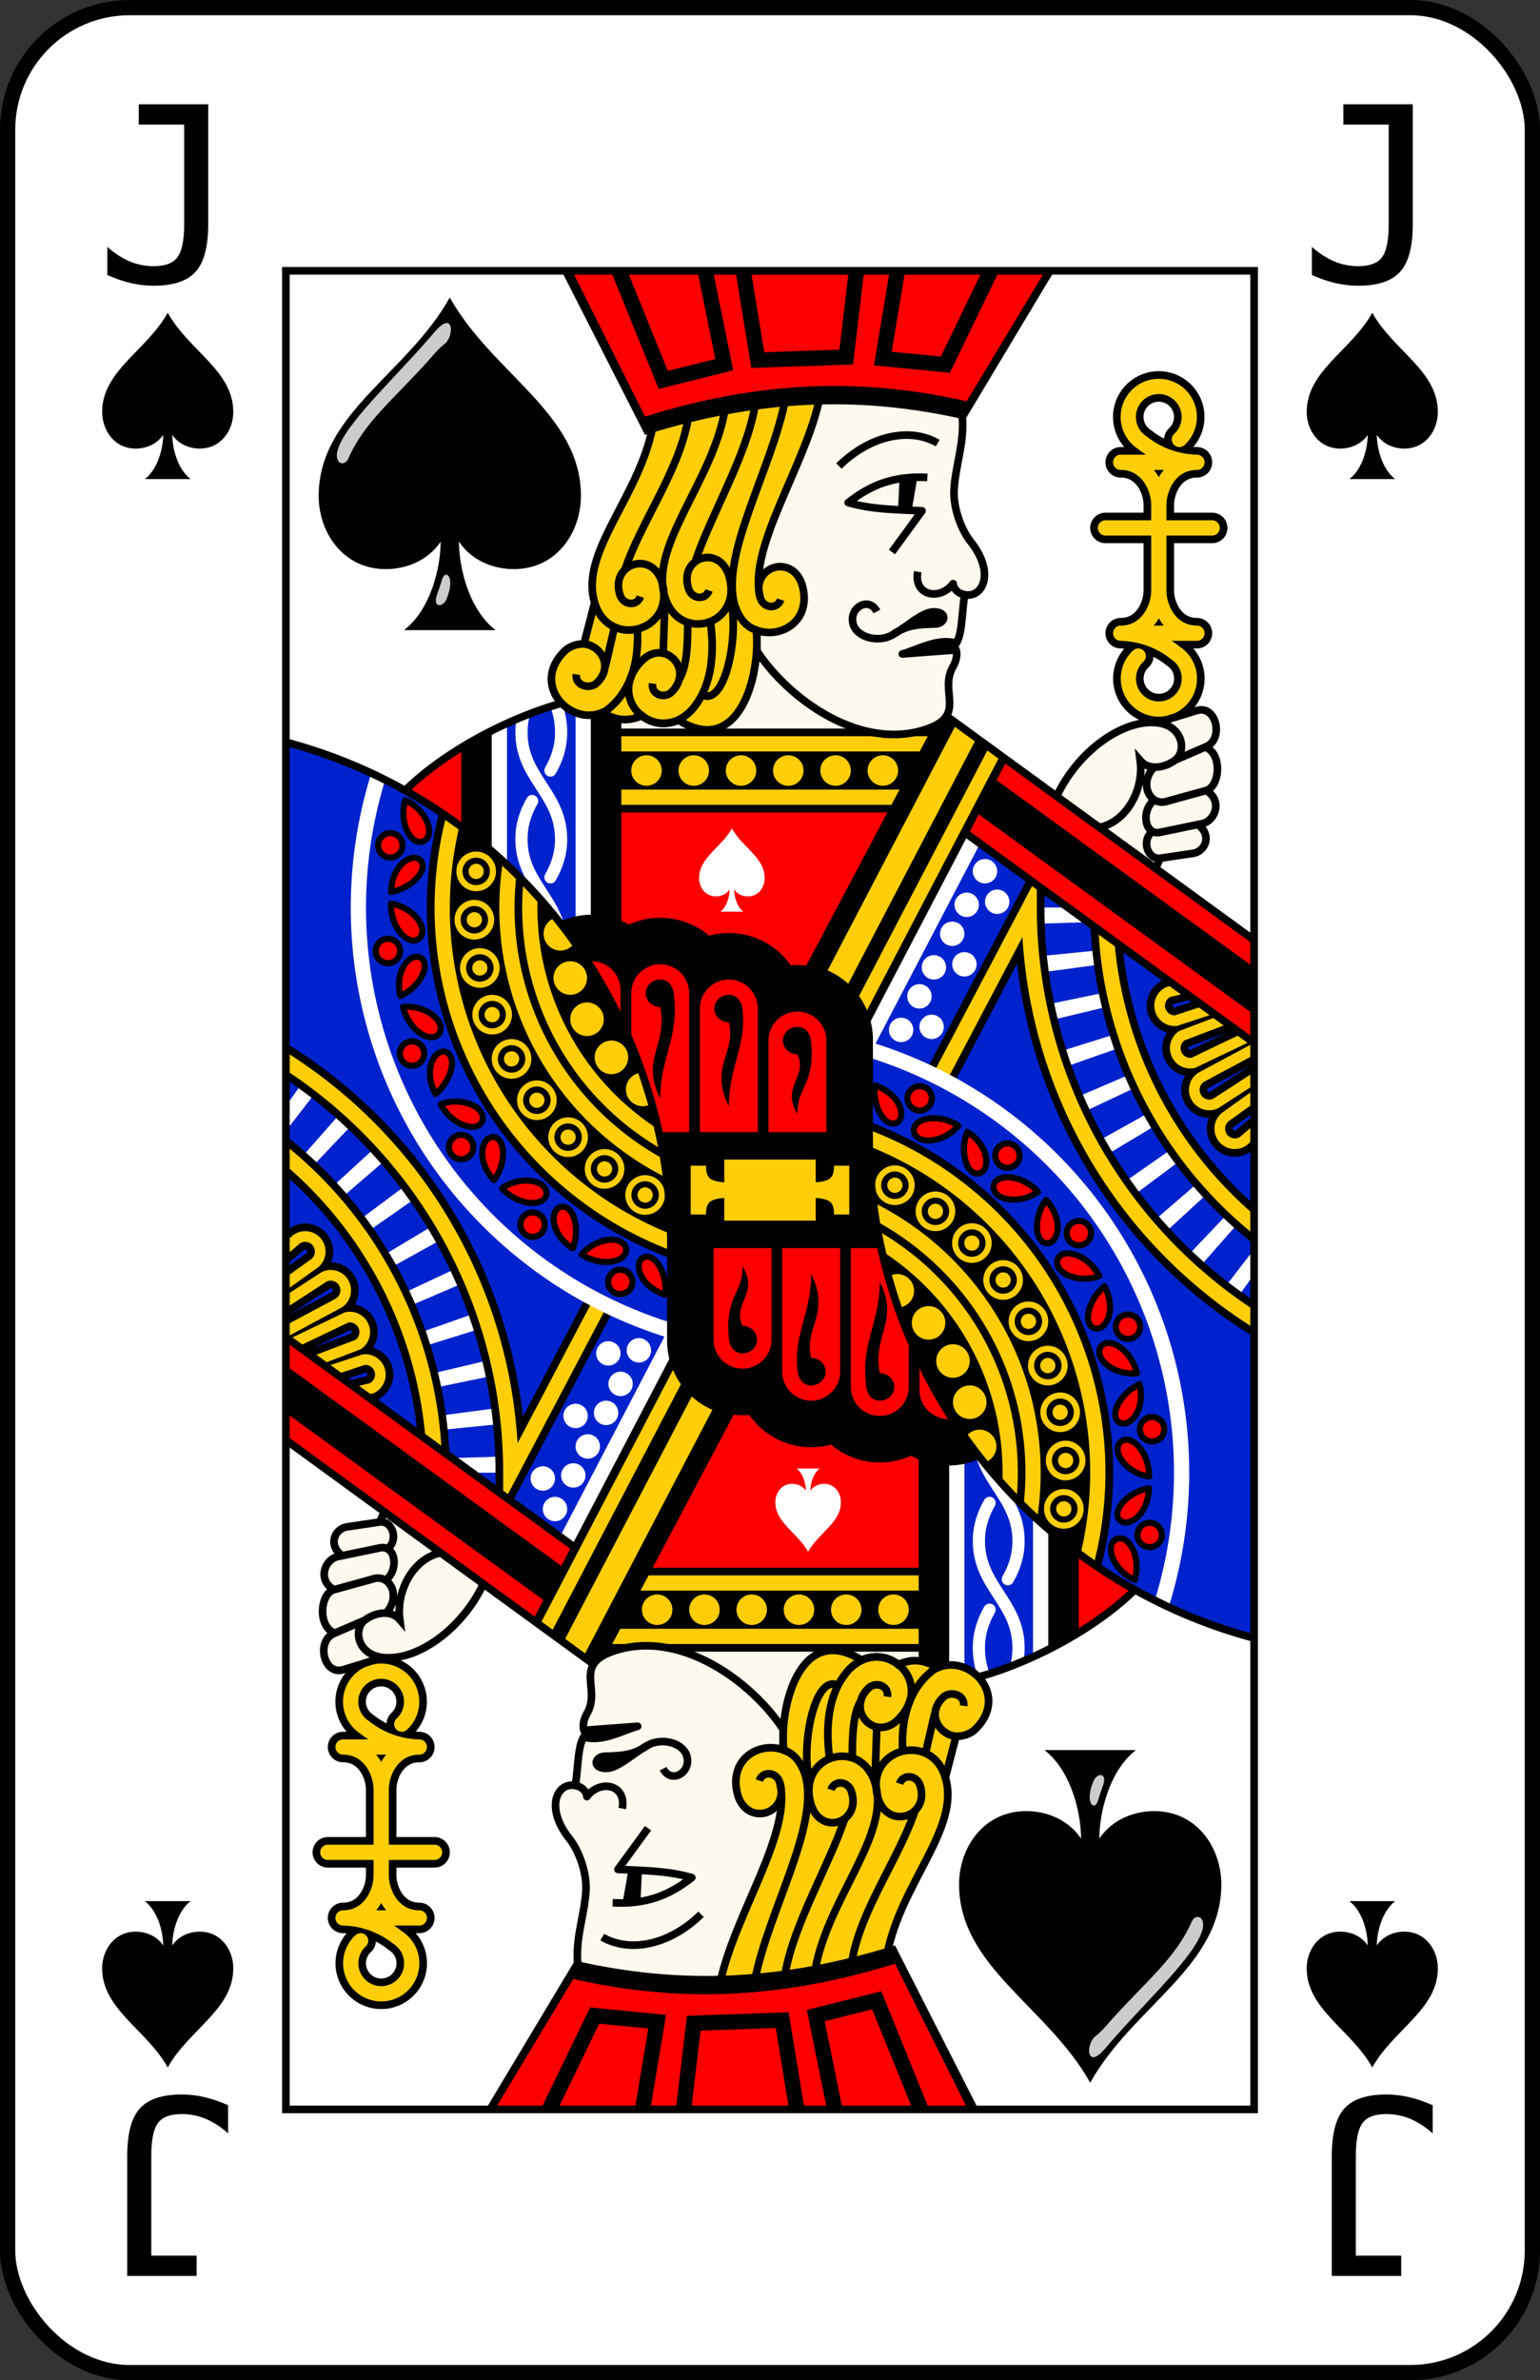 <?xml version="1.0" encoding="UTF-8" standalone="no"?>
<svg xmlns="http://www.w3.org/2000/svg" xmlns:xlink="http://www.w3.org/1999/xlink" version="1.1" viewBox="0 0 101 156" id="pad" >
  <rect x="0" y="0" width="101" height="156" fill="#333333" stroke="none"/>
  <defs>
    <clipPath id="cpf">
      <rect width="100" height="155" ry="8" x="0" y="0" id="card" style="fill:#ffffff;stroke:#000000;stroke-width:1" />
    </clipPath>
  <g id="sp">
    <path d="M 10.8,28 C 11.2,28.6 11.9,28.9 12.6,28.9 14,28.9 14.8,27.7 14.8,26.5 14.8,23.8 11.9,22.5 10.5,20 9.1,22.5 6.2,23.8 6.2,26.5 6.2,27.7 7,28.9 8.4,28.9 9.1,28.9 9.8,28.6 10.2,28 10.2,28.8 9.9,30.2 9,30.9 L 12,30.9 C 11.1,30.2 10.8,28.8 10.8,28 z" id="sp0" />
    <path d="M 10.01,21.12 C 10.64,20.38 10.65,21.29 10.32,21.53 10.16,21.65 10.02,21.81 9.84,22.02 8.66,23.34 7.7,24.07 7.17,25.28 7.03,25.59 6.62,25.42 6.88,24.84 7.27,23.93 8.86,22.48 10.01,21.12 z M 10.09,29.71 C 10.14,29.58 10.18,29.45 10.24,29.26 10.35,28.86 10.71,29.16 10.38,29.91 10.25,30.17 9.92,30.16 10.09,29.71 z" style="opacity:0.8;fill:white" />
  </g>
    <path d="M 6.539,17.523 6.539,15.68 C 7.013,16.102 7.503,16.419 8.008,16.633 8.513,16.841 9.036,16.945 9.578,16.945 10.323,16.945 10.841,16.753 11.133,16.367 11.43,15.977 11.578,15.253 11.578,14.195 L 11.578,7.664 8.602,7.664 8.602,6.336 13.156,6.336 13.156,14.195 C 13.156,15.664 12.88,16.703 12.328,17.312 11.781,17.922 10.865,18.227 9.578,18.227 9.078,18.227 8.581,18.169 8.086,18.055 7.591,17.94 7.076,17.763 6.539,17.523" id="tJ" />
    <clipPath id="pfc">
      <rect width="63.5" height="120.5" x="18.25" y="17.25" id="pfl" style="fill:none;stroke:#000000;stroke-width:0.5" />
    </clipPath>
    <clipPath id="sjc1">
      <path d="M 18.1,48.1 A 34,34 0 0 1 43.5,81 L 43.5,87.3 A 4.7,4.7 0 0 0 47.45,92 L 38.6,108.7 18,93.7 z" id="sju3" />
    </clipPath>
    <clipPath id="sjc2">
      <path d="M 25.4,52 C 29,48 36,45 40,45 L 40,37 62,47.5 53,64 39,64 z" id="sju6" />
    </clipPath>
  </defs>
  <g transform="translate(0.5,0.5)" id="jack_spade">
    <use xlink:href="#card" />
    <use xlink:href="#tJ" />
    <use transform="translate(79,0)" xlink:href="#tJ" />
    <use transform="matrix(-1,0,0,-1,21,155)" xlink:href="#tJ" />
    <use transform="matrix(-1,0,0,-1,100,155)" xlink:href="#tJ" />
    <use xlink:href="#sp0" />
    <use transform="translate(79,0)" xlink:href="#sp0" />
    <use transform="matrix(-1,0,0,-1,21,155)" xlink:href="#sp0" />
    <use transform="matrix(-1,0,0,-1,100,155)" xlink:href="#sp0" />
    <g clip-path="url(#pfc)">
      <g clip-path="url(#sjc2)" id="sjg3">
        <use style="fill:#fa0000" xlink:href="#sju6" />
        <path d="M 39,48 58,48 49,37 z" id="path3818" style="fill:#fdf9ee" />
        <use transform="matrix(0.5,0,0,0.5,42.25,43.8)" id="use3682" style="fill:#ffffff" xlink:href="#sp0" />
        <path d="M 39,50 61,50" style="stroke:#000000;stroke-width:5.5" />
        <path d="M 39,50 61,50" style="stroke:#ffce09;stroke-width:4.5" />
        <path d="M 39,50 61,50" style="stroke:#000000;stroke-width:2.5" />
        <path d="M 39,50 61,50" style="stroke:#ffce09;stroke-width:2;stroke-linecap:round;stroke-dasharray:0, 3.1;stroke-dashoffset:0.2" />
        <path d="M 35,45 35,62" style="fill:none;stroke:#000000;stroke-width:10.5" />
        <path d="M 35,45 35,62" style="fill:none;stroke:#ffffff;stroke-width:6.5" />
        <path d="M 35,45 35,62" style="fill:none;stroke:#0022cc;stroke-width:4.5" />
        <path d="M 33.9,40.5 C 33.9,43.5 36.3,44.5 36.3,47.5 36.3,48.5 36,49.3 35.6,50 M 34.4,45 C 34,45.7 33.7,46.5 33.7,47.5 33.7,50.5 36.3,51.5 36.3,54.5 36.3,55.5 36,56.3 35.6,57 M 34.4,52 C 34,52.7 33.7,53.5 33.7,54.5 33.7,57.5 36.3,58.5 36.3,61.5" style="fill:none;stroke:#ffffff;stroke-width:0.8;stroke-linecap:round" />
      </g>
      <use style="fill:none;stroke:#000000;stroke-width:0.5" xlink:href="#sju6" />
      <use transform="matrix(-1,0,0,-1,100,155)" xlink:href="#sjg3" />
      <use transform="matrix(-1,0,0,-1,100,155)" style="fill:none;stroke:#000000;stroke-width:0.5" xlink:href="#sju6" />
      <g id="sjg1">
        <path d="M 49.2,65.6 A 1.9,1.9 0 1 0 45.4,65.6 L 44.7,64.6 A 1.9,1.9 0 1 0 40.9,64.6 L 40.2,64.4 A 1.9,1.9 0 1 0 36.4,64.4 L 42,77 53.7,77 53.7,67.7 A 1.9,1.9 0 1 0 49.9,67.7 z" style="stroke:#000000;stroke-width:6.1" />
        <path d="M 36.4,73.7 40.2,73.7 40.2,64.4 A 1.9,1.9 0 1 0 36.4,64.4 z M 40.9,73.7 44.7,73.7 44.7,64.6 A 1.9,1.9 0 1 0 40.9,64.6 z M 49.9,73.7 53.7,73.7 53.7,67.7 A 1.9,1.9 0 1 0 49.9,67.7 z M 45.4,73.7 49.2,73.7 49.2,65.6 A 1.9,1.9 0 1 0 45.4,65.6 z M 43.7,64.7 C 43.65,64.1 43.3,63.7 42.8,63.7 A 0.95,0.9 0 1 0 42.8,65.5 C 43.3,68 41.5,68.9 42.8,71.5 42.8,69.5 43.5,68.2 43.7,66.6 43.8,66 43.75,65.2 43.7,64.7 z M 48.2,65.7 C 48.15,65.1 47.8,64.7 47.3,64.7 A 0.95,0.9 0 1 0 47.3,66.5 C 47.8,68.5 46,69.4 47.3,72 47.3,70 48,68.7 48.2,67.1 48.25,66.6 48.25,66.2 48.2,65.7 z M 52.7,67.8 C 52.65,67.2 52.3,66.8 51.8,66.8 A 0.95,0.9 0 0 0 51.8,68.6 C 52.5,70.1 50.7,70.7 51.8,72.5 51.8,71 52.5,70.8 52.7,69.2 52.75,68.7 52.75,68.3 52.7,67.8 z" style="fill:#fa0000;fill-rule:evenodd" />
        <path d="M 76.85,28.3 A 2,2 0 1 0 74.4,28.5 6,6 0 0 0 78,29.8 L 73,29.8 C 74.7,29.8 75.5,31.4 75.5,32.6 L 75.5,38.2 C 75.5,39.4 76.3,41 78,41 L 73,41 A 6,6 0 0 1 76.6,42.3 2,2 0 1 1 74.15,42.5 M 78,29.8 C 76.3,29.8 75.5,31.4 75.5,32.6 L 75.5,38.2 C 75.5,39.4 74.7,41 73,41 M 72,34.1 79,34.1" id="sju7" style="fill:none;stroke-linecap:round;stroke-linejoin:round" />
        <use style="stroke:#000000;stroke-width:2" xlink:href="#sju7" />
        <use style="stroke:#ffce09;stroke-width:1" xlink:href="#sju7" />
        <path d="M 78.8,46.21 C 79.43,46.71 79.48,48.04 78.63,48.42 L 78.57,48.46 C 79.71,48.95 79.48,51.09 78.6,51.32 79.69,51.94 79.23,53.29 78.35,53.48 L 78.03,53.55 C 78.99,54.18 78.61,55.33 77.75,55.45 L 75.57,55.76 C 75.09,57.12 74.25,57.49 73.19,57.62 L 68.72,51.87 C 69.71,48.96 73.06,46.61 75.39,46.87 L 77.97,46.06 C 78.29,45.96 78.58,46.05 78.8,46.21 z" style="fill:#fdf9ee" />
        <path d="M 75.58,55.75 C 75.1,57.11 74.26,57.49 73.2,57.63 L 68.72,51.87 C 70.04,48.87 73.06,46.61 75.39,46.87 77.1,47.06 77.33,48.74 76.58,49.31 75.85,49.86 74.83,49.99 74.28,49.35 74.54,51.31 73.32,53.43 71.54,53.74 M 77.94,53.48 C 79.02,54.09 78.63,55.3 77.73,55.43 L 75.58,55.75 C 74.81,55.85 74.32,54.63 75.06,54.01 M 78.6,51.31 C 79.69,51.93 79.23,53.29 78.35,53.48 L 75.59,54.05 C 74.56,54.27 74.32,52.65 75.18,51.95 M 78.57,48.47 C 79.71,48.95 79.48,51.08 78.6,51.31 L 75.95,52.04 C 74.93,52.31 74.17,50.88 75.17,49.8 M 75.39,46.87 77.98,46.07 C 79.28,45.67 79.77,47.93 78.62,48.43 L 76.58,49.31" style="fill:none;stroke:#000000;stroke-width:0.5" />
      </g>
      <use transform="matrix(-1,0,0,-1,100,155)" xlink:href="#sjg1" />
      <g clip-path="url(#sjc1)" id="sjg2">
        <use style="fill:#0022cc" xlink:href="#sju3" />
        <path d="M 44.48,82.32 A 24.5,24.5 0 0 1 28.59,51.76 L 52,59 z" style="fill:#000000" />
        <path d="M 44.79,81.37 A 23.5,23.5 0 0 1 29.55,52.06" style="fill:none;stroke:#ffce09;stroke-width:1" />
        <path d="M 43.75,75.56 A 18.5,18.5 0 0 1 33.7,56.27" style="fill:none;stroke:#ffce09;stroke-width:2.5" />
        <path d="M 43.75,75.56 A 18.5,18.5 0 0 1 33.7,56.27" style="fill:none;stroke:#000000;stroke-width:0.5" />
        <circle cx="41.65" cy="70.9" r="1.1" style="fill:#ffce09" />
        <circle cx="39.6" cy="68.8" r="1.1" style="fill:#ffce09" />
        <circle cx="38" cy="66.3" r="1.1" style="fill:#ffce09" />
        <circle cx="36.9" cy="63.6" r="1.1" style="fill:#ffce09" />
        <circle cx="36.25" cy="60.7" r="1.1" style="fill:#ffce09" />
        <g id="sju1">
          <circle cx="33.05" cy="68.9" r="1.1" style="fill:none;stroke:#ffce09;stroke-width:0.4" />
          <circle cx="33.05" cy="68.9" r="0.5" style="fill:#ffce09" />
        </g>
        <use transform="translate(-2.08,-5.96)" xlink:href="#sju1" />
        <use transform="translate(-2.44,-9.12)" xlink:href="#sju1" />
        <use transform="translate(-2.32,-12.29)" xlink:href="#sju1" />
        <use transform="translate(-1.27,-2.9)" xlink:href="#sju1" />
        <use transform="translate(8.76,8.92)" xlink:href="#sju1" />
        <use transform="translate(1.66,2.71)" xlink:href="#sju1" />
        <use transform="translate(3.71,5.13)" xlink:href="#sju1" />
        <use transform="translate(6.1,7.21)" xlink:href="#sju1" />
        <path d="M 26.07,51.95 C 27.39,52.49 28.08,54.1 27.35,54.59 26.61,55.06 25.62,53.64 26.07,51.95 z M 25.15,57.96 C 26.54,57.72 27.6,56.49 27.09,55.9 26.57,55.32 25.19,56.16 25.15,57.96 z M 25.9,54.9 A 0.8,0.8 0 0 1 24.3,54.9 0.8,0.8 0 1 1 25.9,54.9 z" id="sju2" style="fill:#fa0000;stroke:#000000;stroke-width:0.4;stroke-linejoin:round" />
        <use transform="matrix(0.968,-0.252,0.252,0.968,-13.19,15.01)" xlink:href="#sju2" />
        <use transform="matrix(0.873,-0.488,0.488,0.873,-22.18,32.87)" xlink:href="#sju2" />
        <use transform="matrix(0.722,-0.692,0.692,0.722,-26.37,52.41)" xlink:href="#sju2" />
        <use transform="matrix(0.524,-0.852,0.852,0.524,-25.5,72.38)" xlink:href="#sju2" />
        <use transform="matrix(0.292,-0.956,0.956,0.292,-19.63,91.48)" xlink:href="#sju2" />
        <path d="M 15.7,70.4 A 29.5,29.5 0 0 1 30.25,99.9" style="fill:none;stroke:#ffffff;stroke-width:4;stroke-dasharray:1, 2" />
        <path d="M 17.42,68.53 A 32,32 0 0 1 33,96 L 38.8,85" style="fill:none;stroke:#000000;stroke-width:2;stroke-miterlimit:6" />
        <path d="M 17.42,68.53 A 32,32 0 0 1 33,96 L 38.8,85" style="fill:none;stroke:#ffce09;stroke-width:1;stroke-miterlimit:6" />
        <path d="M 17.28,74.46 A 27,27 0 0 1 28,96" style="fill:none;stroke:#000000;stroke-width:2" />
        <path d="M 17.28,74.46 A 27,27 0 0 1 28,96" style="fill:none;stroke:#ffce09;stroke-width:1" />
        <path d="M 32.3,108.8 43.8,86.8 A 29,29 0 0 1 24.4,50.1" style="fill:none;stroke:#ffffff;stroke-width:1" />
        <g id="sju5" style="fill:#ffffff">
          <circle cx="35.1" cy="96.4" r="0.8" />
          <circle cx="37.1" cy="96.2" r="0.8" />
          <circle cx="35.9" cy="98.4" r="0.8" />
        </g>
        <use transform="translate(2.15,-4.1)" xlink:href="#sju5" />
        <use transform="translate(4.3,-8.2)" xlink:href="#sju5" />
        <path d="M 1,96 23.36,88.61 A 0.985,0.985 0 0 1 23.86,90.49 z M 1,96 18.95,80.72 A 0.985,0.986 0 0 1 20.14,82.29 z M 1,96 20.77,83.177 A 0.985,0.985 0 0 1 21.717,84.9 z M 1,96 22.24,85.84 A 0.985,0.985 0 0 1 22.99,87.62 z" style="fill:none;stroke:#000000;stroke-width:1.7" />
        <path d="M 1,96 23.36,88.61 A 0.985,0.985 0 0 1 23.86,90.49 z M 1,96 18.95,80.72 A 0.985,0.986 0 0 1 20.14,82.29 z M 1,96 20.77,83.177 A 0.985,0.985 0 0 1 21.717,84.9 z M 1,96 22.24,85.84 A 0.985,0.985 0 0 1 22.99,87.62 z" style="fill:none;stroke:#ffce09;stroke-width:0.7" />
        <path d="M 16.4,89.2 38,104.9" style="fill:none;stroke:#000000;stroke-width:6" />
        <path d="M 16.4,89.2 38,104.9" style="fill:none;stroke:#fa0000;stroke-width:5" />
        <path d="M 16.4,89.2 38,104.9" style="fill:none;stroke:#000000;stroke-width:2.5" />
        <path d="M 48,85.7 36.5,107.7" style="fill:none;stroke:#000000;stroke-width:5.5" />
        <path d="M 47.8,85.1 36.3,107.1" style="fill:none;stroke:#ffce09;stroke-width:3.5" />
        <path d="M 47.4,85.1 35.9,107.1" style="fill:none;stroke:#000000;stroke-width:1" />
      </g>
      <use style="fill:none;stroke:#000000;stroke-width:0.5" xlink:href="#sju3" />
      <use transform="matrix(-1,0,0,-1,100,155)" xlink:href="#sjg2" />
      <use transform="matrix(-1,0,0,-1,100,155)" style="fill:none;stroke:#000000;stroke-width:0.5" xlink:href="#sju3" />
      <g id="sjg4">
        <path d="M 62.07,31.65 C 62.02,32.67 62.46,34.11 63.16,35 64.77,37.02 63.98,38.7 62.77,38.48 62.57,39.53 62.63,41.62 62,41.83 62.38,42.07 62.27,42.74 62,43.2 61.07,44.81 62.89,46.35 60.34,47.26 56.02,48.79 51.26,45.38 49.14,42.16 L 49.2,23.1 62.6,26.7 C 62.79,28.5 62.15,29.96 62.07,31.65 z" style="fill:#fdf9ee;stroke:#000000;stroke-width:0.5" />
        <path d="M 62.15,41.63 C 60.9,41.34 59.72,42.07 58.68,42.36 L 62.15,42.1 M 59.69,36.97 C 59.4,38.55 61.15,38.9 62.01,37.75 62.04,38.13 62.38,38.42 62.77,38.48 M 57.01,39.58 C 56.49,38.57 55.19,39.31 55.44,40.35 55.65,41.27 57.06,41.64 58,41.13 58.92,40.63 59.96,39.6 60.74,39.6 61.7,39.6 61.5,40.39 60.81,40.4 59.66,40.42 58.9,40.49 58,41.13 M 54.52,30.04 C 56.55,28.05 59.15,27.48 61,28.54 M 58,35.68 59.97,32.98 C 58.23,32.9 56.66,32.89 55.13,32.44 56.63,31.27 58.11,30.68 60.32,30.79" style="fill:none;stroke:#000000;stroke-width:0.5;stroke-linejoin:round" />
        <path d="M 59.7,30.6 59.3,32.9 58.4,32.9 58.5,30.7 M 59.7,42.2 61.3,41.5 62.2,42.1 M 59.4,40.4 60.7,39.6 61.34,39.9 60.8,40.4" style="fill:#000000" />
        <path d="M 42.3,27.5 C 41.4,32.1 37.5,35.7 38.5,39 L 37.8,41.7 C 37.4,41.7 36.9,41.8 36.5,42.2 34.3,44.4 36.9,47.1 39,46.2 39.7,46.6 40.5,46.9 41.6,46.4 42.2,46.9 43.1,47.1 44,46.7 48,49.2 49.4,43.7 49.1,40.8 50.7,41.4 52.8,40.2 52.1,37.8 51.4,35.7 48.6,36.7 49.4,38.8 48.4,35.5 52.4,30 53.3,25.4" style="fill:#ffce09;stroke:#000000;stroke-width:0.5" />
        <path d="M 45.5,45 C 46.9,45.9 47.9,41.8 47.5,39.2 M 43.1,39.2 43,42.2 M 44,44.1 C 44.6,43.2 44.6,41.5 44.6,40.3 M 39.2,43.2 39.8,40.6 M 37.3,43.7 C 37.2,44.4 38.1,44.7 38.6,44.3 39.8,43.2 38.9,41.8 37.8,41.7 M 39,46.2 C 39.3,46.1 39.6,45.8 39.9,45.5 41,44.3 41.4,42.6 41.3,40.8 M 42.3,44.3 C 42.2,45 43,45.3 43.5,44.9 45.1,43.4 43.1,41.3 41.6,42.8 39.1,45.3 42.5,48.4 44.8,46.1 46.1,44.7 46.4,42.6 46.1,40.3 M 50.7,38.8 C 50.5,39.4 49.7,39.4 49.4,38.8 M 49.1,40.8 C 48.5,40.6 48,40.1 47.7,39.2 46.7,35.9 50.1,30.3 51,25.7 M 40.5,36.8 C 41.5,33.8 44,30.4 44.6,27.1 M 45.1,36.3 C 46.1,33.3 48.4,29.5 49,26.2 M 46,38.2 C 45.8,38.8 45,38.8 44.7,38.2 43.9,36.1 46.6,35.1 47.3,37.2 48.3,40.5 44,41.7 43.1,38.6 42.1,35.3 46.1,31.2 47,26.6 M 41.5,38.6 C 41.3,39.2 40.5,39.2 40.2,38.6 39.4,36.5 42.2,35.5 42.9,37.6 43.9,40.9 39.4,42.1 38.5,39" style="fill:none;stroke:#000000;stroke-width:0.5" />
        <path d="M 36.2,17 41.8,28 C 49.2,25.7 55.8,25.4 62.8,27 L 68.8,17" style="fill:#000000" />
        <path d="M 36.9,17 41.8,26.8 C 49.2,24.5 55.9,24.2 62.9,25.8 L 68.2,17" style="fill:#fa0000" />
        <path d="M 58.4,17 57.4,23 61.5,23.4 64.6,17 M 48.2,17 49.2,23.1 55,22.9 55.7,17 M 40,17 43,24.4 47,23.4 45.7,17" style="fill:none;stroke:#000000" />
      </g>
      <use transform="matrix(-1,0,0,-1,100,155)" xlink:href="#sjg4" />
      <path d="M 45.3,75.9 C 45.3,77.1 45.9,77.5 47.4,77.5 L 52.6,77.5 C 54.1,77.5 54.7,77.1 54.7,75.9 L 54.7,79.1 C 54.7,77.9 54.1,77.5 52.6,77.5 L 47.4,77.5 C 45.9,77.5 45.3,77.9 45.3,79.1 z" style="fill:#ffce09;stroke:#ffce09;stroke-width:1" />
      <rect width="6" height="4" x="47" y="75.5" style="fill:#ffce09" />
    </g>
    <use xlink:href="#pfl" />
    <use transform="matrix(2,0,0,2,8,-21)" xlink:href="#sp" />
    <use transform="matrix(-2,0,0,-2,92,176)" xlink:href="#sp" />
  </g>
</svg>
